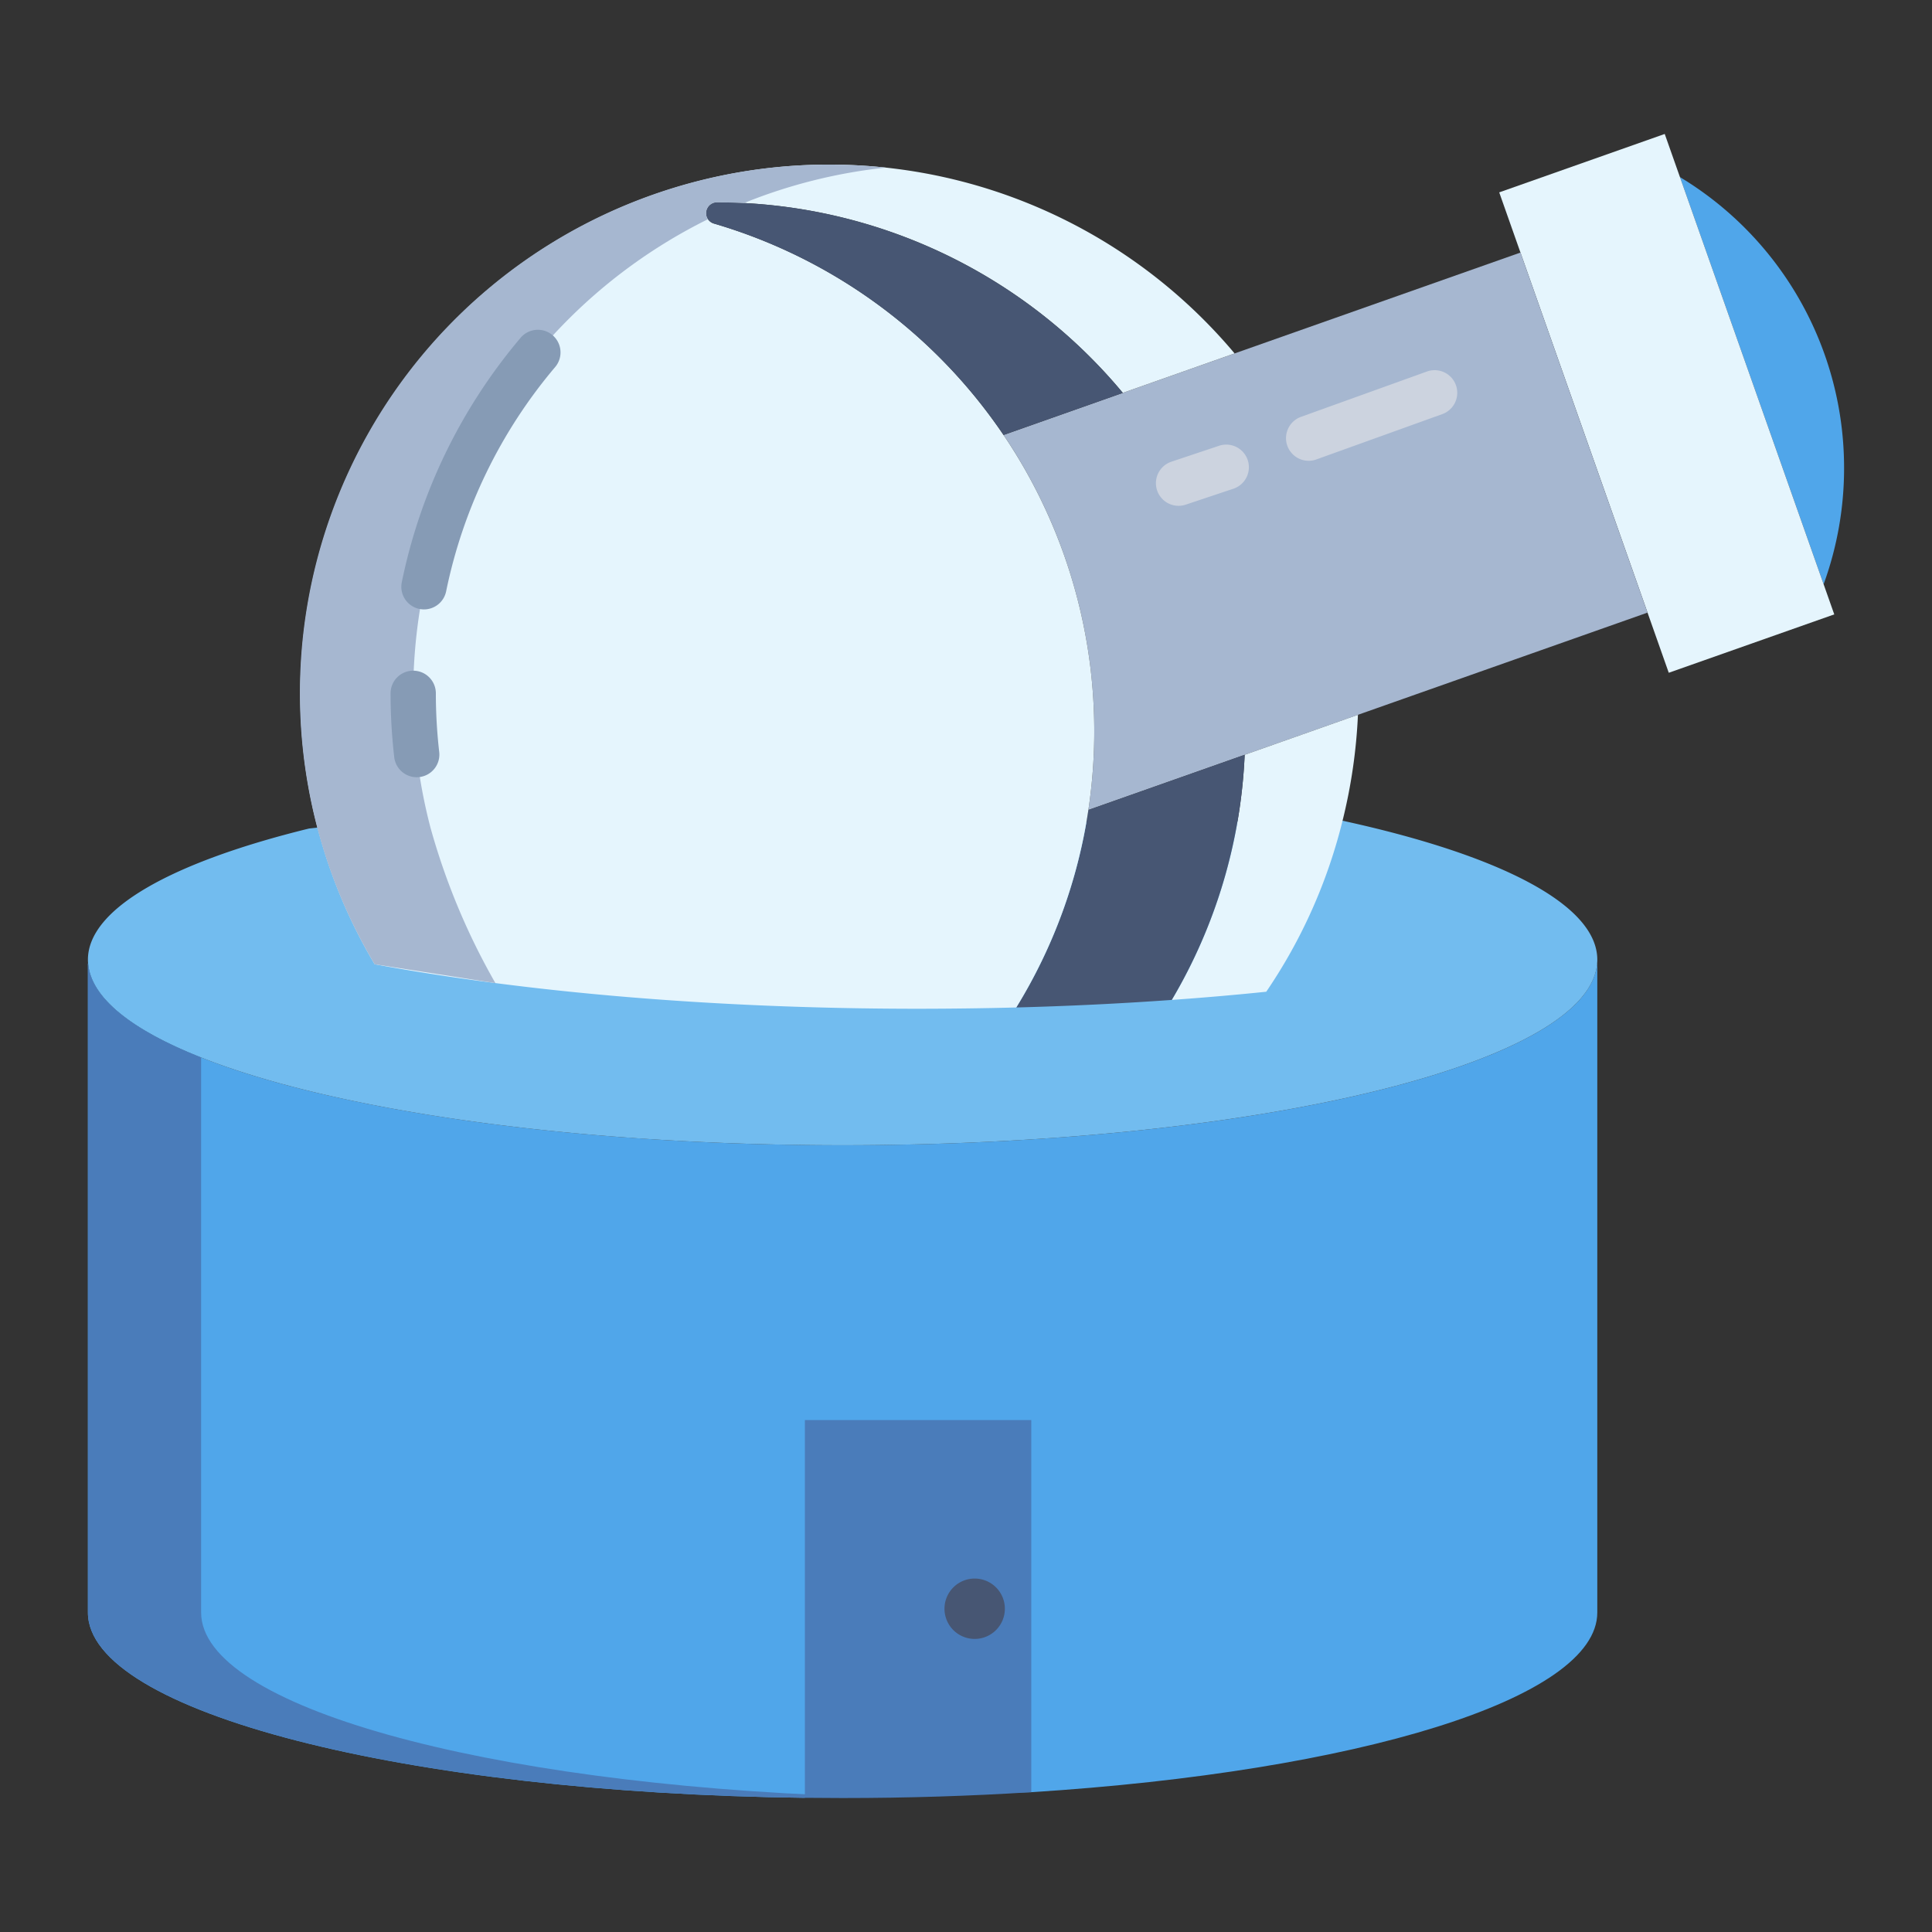<svg id="Layer_1" height="512" viewBox="0 0 512 512" width="512" xmlns="http://www.w3.org/2000/svg" data-name="Layer 1"><rect x="0" y="0" width="512" height="512" fill="#333333" stroke="none"/><path d="m488.7 124a89.753 89.753 0 0 1 -5.42 30.83l-38.08-107.9a89.945 89.945 0 0 1 43.5 77.07z" fill="#50a6ea"/><path d="m441.17 35.5-43.86 15.48 44.93 127.31 43.86-15.47z" fill="#e5f5fd"/><path d="m436.61 162.35-33.67-95.42-136.99 48.34a140.251 140.251 0 0 1 22.48 99.38z" fill="#a6b7d0"/><path d="m423.25 255.33c-2.15 26.7-90.85 48.17-199.95 48.17s-197.8-21.47-199.95-48.17h-.05v172c0 26.34 84.18 47.83 190 49.11v-.11l60-1.38c86.27-5.46 150-24.71 150-47.62v-172z" fill="#50a6ea"/><path d="m355.79 217.5-271.71 1.83-2.2.24c-36.19 8.89-58.58 21.19-58.58 34.76a8.372 8.372 0 0 0 .05 1c2.15 26.7 90.85 48.17 199.95 48.17s197.8-21.47 199.95-48.17a8.372 8.372 0 0 0 .05-1c0-14.66-26.1-27.82-67.51-36.83z" fill="#72bcef"/><path d="m329.85 200.03 30.02-10.6a142.331 142.331 0 0 1 -4.08 28.07 139.9 139.9 0 0 1 -20.22 45.32q-12.195 1.26-25.04 2.17a139.294 139.294 0 0 0 19.32-64.96z" fill="#e5f5fd"/><path d="m288.43 214.65 41.42-14.62a139.294 139.294 0 0 1 -19.32 64.96c-13.3.95-27.07 1.63-41.21 2a138.918 138.918 0 0 0 19.11-52.34z" fill="#475673"/><path d="m288.43 214.65a138.918 138.918 0 0 1 -19.11 52.34q-12.825.33-26.02.34c-54.03 0-103.9-4.39-144.01-11.79a140.226 140.226 0 0 1 227.89-161.88l-29.63 10.46-.01-.02a139.98 139.98 0 0 0 -107.49-50.48 3.053 3.053 0 0 0 -.6.06 2.867 2.867 0 0 0 -.26 5.56 140.2 140.2 0 0 1 99.24 155.41z" fill="#e5f5fd"/><path d="m297.54 104.1.01.02-31.6 11.15a140.513 140.513 0 0 0 -76.76-56.03 2.867 2.867 0 0 1 .26-5.56 3.053 3.053 0 0 1 .6-.06 139.98 139.98 0 0 1 107.49 50.48z" fill="#475673"/><path d="m273.3 376.33v98.62c-15.98 1.01-32.73 1.55-50 1.55-3.35 0-6.69-.02-10-.06v-100.11z" fill="#4a7cba"/><path d="m53.3 427.33v-147.085c-18.345-7.26-29.214-15.781-29.95-24.915h-.05v172c0 26.34 84.18 47.83 190 49.11v-.11l12.614-.29c-97.505-3.281-172.614-23.83-172.614-48.71z" fill="#4a7cba"/><path d="m219.75 43.62a140.1 140.1 0 0 0 -120.46 211.92l32 5a179.8 179.8 0 0 1 -17.21-41.21 140.238 140.238 0 0 1 73.529-161.23 2.888 2.888 0 0 1 1.841-4.421 3.053 3.053 0 0 1 .6-.06c2.379.005 4.742.079 7.092.2a139.444 139.444 0 0 1 37.591-9.4 141.789 141.789 0 0 0 -14.983-.799z" fill="#a6b7d0"/><path d="m346.813 122.115a6 6 0 0 1 -2.032-11.647l33.375-12.014a6 6 0 0 1 4.064 11.291l-33.375 12.014a5.978 5.978 0 0 1 -2.032.356z" fill="#ccd3df"/><path d="m312.334 134.047a6 6 0 0 1 -1.9-11.692l12.547-4.192a6 6 0 1 1 3.8 11.381l-12.547 4.193a6.016 6.016 0 0 1 -1.9.31z" fill="#ccd3df"/><path d="m258.3 434.333a8 8 0 1 1 8-8 8.009 8.009 0 0 1 -8 8z" fill="#475673"/><g fill="#869bb5"><path d="m112.362 161.5a6 6 0 0 1 -5.884-7.2 145.371 145.371 0 0 1 31.482-64.776 6 6 0 1 1 9.166 7.745 133.417 133.417 0 0 0 -28.893 59.431 6 6 0 0 1 -5.871 4.8z"/><path d="m110.43 205.972a6 6 0 0 1 -5.953-5.313 148.042 148.042 0 0 1 -.971-16.919 6 6 0 0 1 12 0 136.117 136.117 0 0 0 .891 15.543 6 6 0 0 1 -5.272 6.649 6.284 6.284 0 0 1 -.695.04z"/></g></svg>